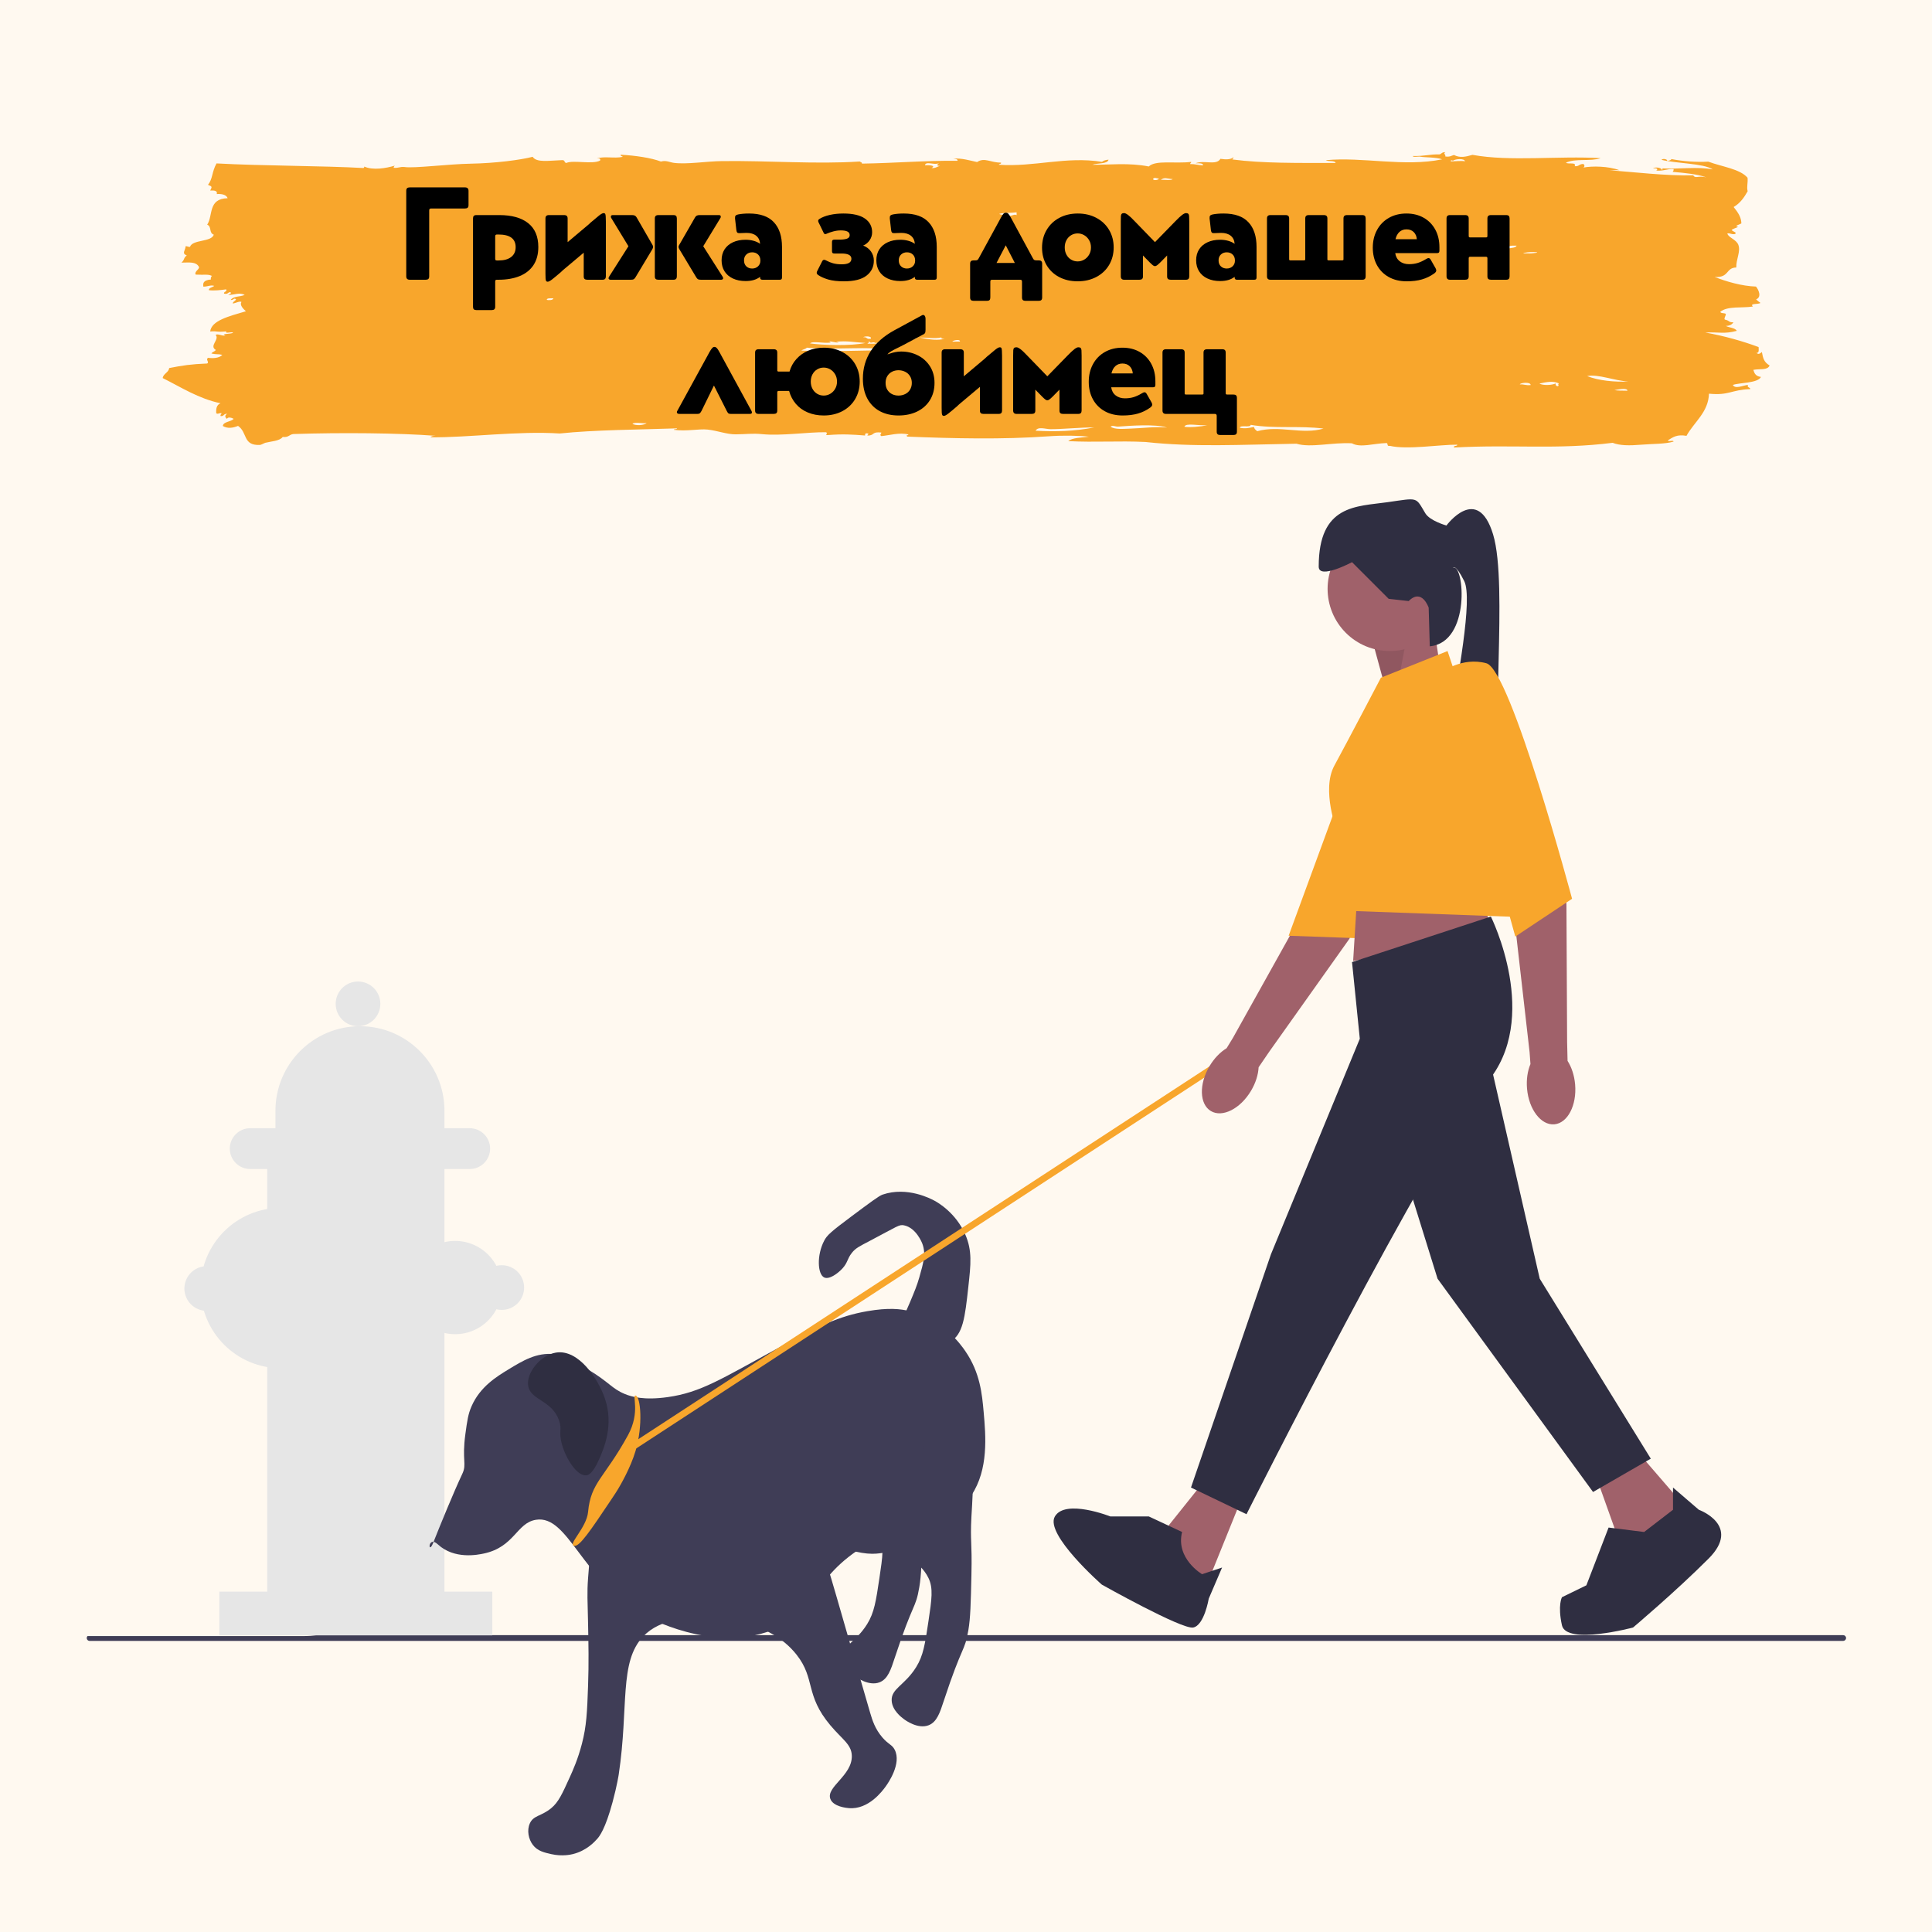 <svg xmlns="http://www.w3.org/2000/svg" xmlns:xlink="http://www.w3.org/1999/xlink" width="1080" zoomAndPan="magnify" viewBox="0 0 810 810" height="1080" preserveAspectRatio="xMidYMid meet" version="1.0"><defs><g/><clipPath id="23a911ddd2"><path d="M 36.164 685 L 774 685 L 774 688 L 36.164 688 Z M 36.164 685 " clip-rule="nonzero"/></clipPath><clipPath id="adec8863ab"><path d="M 221 629 L 376 629 L 376 777.855 L 221 777.855 Z M 221 629 " clip-rule="nonzero"/></clipPath><clipPath id="d719a20576"><path d="M 552 209.355 L 632 209.355 L 632 323 L 552 323 Z M 552 209.355 " clip-rule="nonzero"/></clipPath><clipPath id="64ecbf5681"><path d="M 68.219 63.082 L 741.719 63.082 L 741.719 188 L 68.219 188 Z M 68.219 63.082 " clip-rule="nonzero"/></clipPath></defs><rect x="-81" width="972" fill="#ffffff" y="-81" height="972" fill-opacity="1"/><rect x="-81" width="972" fill="#fff9f0" y="-81" height="972" fill-opacity="1"/><g clip-path="url(#23a911ddd2)"><path fill="#3f3d56" d="M 773.969 686.746 C 773.969 687.414 773.434 687.949 772.77 687.949 L 37.559 687.949 C 36.891 687.949 36.355 687.414 36.355 686.746 C 36.355 686.422 36.477 686.141 36.68 685.93 L 127.254 685.93 C 129.18 685.93 131.07 685.797 132.926 685.543 L 772.77 685.543 C 773.434 685.543 773.969 686.078 773.969 686.746 Z M 773.969 686.746 " fill-opacity="1" fill-rule="nonzero"/></g><path fill="#e6e6e6" d="M 112.02 487.062 L 186.344 487.062 L 186.344 670.363 L 112.02 670.363 Z M 112.02 487.062 " fill-opacity="1" fill-rule="nonzero"/><path fill="#e6e6e6" d="M 151.32 540.016 C 151.32 558.574 136.277 573.621 117.723 573.621 C 99.168 573.621 84.125 558.574 84.125 540.016 C 84.125 521.457 99.168 506.41 117.723 506.41 C 136.277 506.41 151.32 521.457 151.32 540.016 Z M 151.32 540.016 " fill-opacity="1" fill-rule="nonzero"/><path fill="#e6e6e6" d="M 96.039 540.219 C 96.039 540.836 95.98 541.445 95.859 542.047 C 95.738 542.652 95.562 543.238 95.324 543.805 C 95.09 544.375 94.801 544.914 94.461 545.426 C 94.117 545.938 93.73 546.41 93.297 546.844 C 92.859 547.281 92.387 547.668 91.875 548.012 C 91.363 548.352 90.824 548.641 90.258 548.875 C 89.688 549.113 89.102 549.289 88.5 549.41 C 87.895 549.527 87.285 549.59 86.672 549.59 C 86.055 549.59 85.449 549.527 84.844 549.41 C 84.242 549.289 83.656 549.113 83.086 548.875 C 82.52 548.641 81.98 548.352 81.469 548.012 C 80.957 547.668 80.484 547.281 80.047 546.844 C 79.613 546.41 79.227 545.938 78.883 545.426 C 78.543 544.914 78.254 544.375 78.016 543.805 C 77.781 543.238 77.605 542.652 77.484 542.047 C 77.363 541.445 77.305 540.836 77.305 540.219 C 77.305 539.605 77.363 538.996 77.484 538.391 C 77.605 537.789 77.781 537.203 78.016 536.633 C 78.254 536.066 78.543 535.527 78.883 535.016 C 79.227 534.504 79.613 534.031 80.047 533.594 C 80.484 533.16 80.957 532.773 81.469 532.43 C 81.98 532.09 82.52 531.801 83.086 531.562 C 83.656 531.328 84.242 531.152 84.844 531.031 C 85.449 530.91 86.055 530.852 86.672 530.852 C 87.285 530.852 87.895 530.91 88.5 531.031 C 89.102 531.152 89.688 531.328 90.258 531.562 C 90.824 531.801 91.363 532.09 91.875 532.43 C 92.387 532.773 92.859 533.16 93.297 533.594 C 93.73 534.031 94.117 534.504 94.461 535.016 C 94.801 535.527 95.09 536.066 95.324 536.633 C 95.562 537.203 95.738 537.789 95.859 538.391 C 95.98 538.996 96.039 539.605 96.039 540.219 Z M 96.039 540.219 " fill-opacity="1" fill-rule="nonzero"/><path fill="#e6e6e6" d="M 210.371 539.812 C 210.371 550.609 201.621 559.363 190.824 559.363 C 180.027 559.363 171.277 550.609 171.277 539.812 C 171.277 529.016 180.027 520.262 190.824 520.262 C 201.621 520.262 210.371 529.016 210.371 539.812 Z M 210.371 539.812 " fill-opacity="1" fill-rule="nonzero"/><path fill="#e6e6e6" d="M 219.738 539.812 C 219.738 540.43 219.68 541.039 219.559 541.641 C 219.441 542.246 219.262 542.832 219.027 543.398 C 218.793 543.969 218.504 544.508 218.16 545.02 C 217.82 545.531 217.43 546.004 216.996 546.438 C 216.562 546.871 216.09 547.262 215.578 547.602 C 215.066 547.945 214.527 548.234 213.957 548.469 C 213.391 548.703 212.805 548.883 212.199 549.004 C 211.598 549.121 210.988 549.184 210.371 549.184 C 209.758 549.184 209.148 549.121 208.547 549.004 C 207.941 548.883 207.355 548.703 206.789 548.469 C 206.219 548.234 205.68 547.945 205.168 547.602 C 204.656 547.262 204.184 546.875 203.75 546.438 C 203.312 546.004 202.926 545.531 202.586 545.02 C 202.242 544.508 201.953 543.969 201.719 543.398 C 201.484 542.832 201.305 542.246 201.188 541.641 C 201.066 541.039 201.004 540.43 201.004 539.812 C 201.004 539.199 201.066 538.59 201.188 537.984 C 201.305 537.383 201.484 536.797 201.719 536.227 C 201.953 535.66 202.242 535.121 202.586 534.609 C 202.926 534.098 203.312 533.625 203.75 533.188 C 204.184 532.754 204.656 532.363 205.168 532.023 C 205.68 531.68 206.219 531.395 206.789 531.156 C 207.355 530.922 207.941 530.746 208.547 530.625 C 209.148 530.504 209.758 530.445 210.371 530.445 C 210.988 530.445 211.598 530.504 212.199 530.625 C 212.805 530.746 213.391 530.922 213.957 531.156 C 214.527 531.395 215.066 531.68 215.578 532.023 C 216.09 532.363 216.562 532.754 216.996 533.188 C 217.43 533.625 217.82 534.098 218.16 534.609 C 218.504 535.121 218.793 535.66 219.027 536.227 C 219.262 536.797 219.441 537.383 219.559 537.984 C 219.68 538.59 219.738 539.199 219.738 539.812 Z M 219.738 539.812 " fill-opacity="1" fill-rule="nonzero"/><path fill="#e6e6e6" d="M 159.465 420.871 C 159.465 421.488 159.406 422.098 159.285 422.699 C 159.168 423.305 158.988 423.891 158.754 424.457 C 158.52 425.027 158.23 425.566 157.887 426.078 C 157.547 426.59 157.156 427.062 156.723 427.496 C 156.289 427.934 155.816 428.32 155.305 428.664 C 154.793 429.004 154.254 429.293 153.684 429.527 C 153.117 429.766 152.531 429.941 151.926 430.062 C 151.324 430.184 150.715 430.242 150.098 430.242 C 149.484 430.242 148.875 430.184 148.273 430.062 C 147.668 429.941 147.082 429.766 146.516 429.527 C 145.945 429.293 145.406 429.004 144.895 428.664 C 144.383 428.32 143.91 427.934 143.477 427.496 C 143.039 427.062 142.652 426.59 142.312 426.078 C 141.969 425.566 141.68 425.027 141.445 424.457 C 141.211 423.891 141.031 423.305 140.914 422.699 C 140.793 422.098 140.73 421.488 140.73 420.871 C 140.73 420.258 140.793 419.648 140.914 419.047 C 141.031 418.441 141.211 417.855 141.445 417.289 C 141.68 416.719 141.969 416.18 142.312 415.668 C 142.652 415.156 143.039 414.684 143.477 414.246 C 143.91 413.812 144.383 413.426 144.895 413.082 C 145.406 412.742 145.945 412.453 146.516 412.219 C 147.082 411.98 147.668 411.805 148.273 411.684 C 148.875 411.562 149.484 411.504 150.098 411.504 C 150.715 411.504 151.324 411.562 151.926 411.684 C 152.531 411.805 153.117 411.98 153.684 412.219 C 154.254 412.453 154.793 412.742 155.305 413.082 C 155.816 413.426 156.289 413.812 156.723 414.246 C 157.156 414.684 157.547 415.156 157.887 415.668 C 158.23 416.18 158.52 416.719 158.754 417.289 C 158.988 417.855 159.168 418.441 159.285 419.047 C 159.406 419.648 159.465 420.258 159.465 420.871 Z M 159.465 420.871 " fill-opacity="1" fill-rule="nonzero"/><path fill="#e6e6e6" d="M 104.895 473.012 L 196.934 473.012 C 201.656 473.012 205.484 476.84 205.484 481.566 C 205.484 486.289 201.656 490.117 196.934 490.117 L 104.895 490.117 C 100.172 490.117 96.344 486.289 96.344 481.566 C 96.344 476.84 100.172 473.012 104.895 473.012 Z M 104.895 473.012 " fill-opacity="1" fill-rule="nonzero"/><path fill="#e6e6e6" d="M 150.914 430.242 C 170.469 430.242 186.344 446.121 186.344 465.68 L 186.344 478.305 L 115.484 478.305 L 115.484 465.68 C 115.484 446.121 131.359 430.242 150.914 430.242 Z M 150.914 430.242 " fill-opacity="1" fill-rule="nonzero"/><path fill="#e6e6e6" d="M 91.965 667.309 L 206.402 667.309 L 206.402 685.637 L 91.965 685.637 Z M 91.965 667.309 " fill-opacity="1" fill-rule="nonzero"/><path fill="#3f3d56" d="M 246.555 574.164 C 255.605 579.621 256.5 582.199 261.98 584.449 C 264.758 585.59 269.953 587.156 279.984 585.738 C 293.801 583.777 302.32 578.195 326.27 565.16 C 343.352 555.863 351.703 551.797 363.559 549.727 C 372.438 548.18 377.602 548.742 381.559 549.727 C 395.363 553.164 402.898 563.812 404.703 566.445 C 410.938 575.543 411.73 584.43 412.418 592.168 C 413.281 601.914 414.531 615.996 407.273 626.891 C 398.176 640.539 385.504 634.488 363.559 647.465 C 339.301 661.805 343.355 675.949 323.699 683.473 C 298.547 693.102 271.16 677.883 269.695 677.043 C 243.656 662.105 238.324 634.996 224.695 637.176 C 216.551 638.48 215.738 648.59 202.836 651.324 C 200.422 651.836 190.488 653.938 183.551 647.465 C 179.289 643.488 179.422 652.391 181.621 646.82 C 184.449 639.672 190.148 625.715 193.836 617.887 C 195.809 613.703 193.586 612.414 195.121 601.168 C 195.875 595.676 196.25 592.902 197.695 589.594 C 201.27 581.395 208.207 577.164 213.125 574.164 C 219.105 570.512 224.984 566.926 232.41 567.734 C 236.66 568.195 239.957 570.184 246.555 574.164 Z M 246.555 574.164 " fill-opacity="1" fill-rule="nonzero"/><path fill="#3f3d56" d="M 403.414 605.027 C 405.695 606.895 406.238 610.684 407.273 617.887 C 408.23 624.551 407.648 628.637 407.273 635.891 C 406.711 646.777 407.598 645.766 407.273 660.324 C 407.008 672.305 406.871 678.297 405.988 683.473 C 404.395 692.781 403.547 689.203 395.703 713.051 C 394.109 717.891 392.844 721.996 389.273 723.34 C 384.801 725.023 379.648 721.262 378.984 720.766 C 377.902 719.957 374.082 717.094 373.844 713.051 C 373.539 707.922 379.344 706.625 384.129 698.906 C 387.117 694.086 387.836 689.262 389.273 679.617 C 390.641 670.441 391.32 665.852 389.273 661.609 C 385.531 653.871 376.977 651.473 376.414 651.324 C 371.297 649.969 369.641 651.887 363.559 651.324 C 357.867 650.797 348.492 648.117 346.844 643.605 C 342.316 631.242 392.52 596.098 403.414 605.027 Z M 403.414 605.027 " fill-opacity="1" fill-rule="nonzero"/><path fill="#3f3d56" d="M 382.844 587.023 C 385.125 588.891 385.668 592.68 386.699 599.883 C 387.656 606.547 387.074 610.633 386.699 617.887 C 386.141 628.773 387.023 627.758 386.699 642.32 C 386.434 654.301 386.301 660.293 385.414 665.469 C 383.824 674.777 382.973 671.199 375.129 695.047 C 373.539 699.887 372.27 703.992 368.699 705.336 C 364.227 707.02 359.074 703.258 358.414 702.762 C 357.332 701.949 353.512 699.086 353.27 695.047 C 352.969 689.918 358.773 688.617 363.559 680.902 C 366.547 676.082 367.262 671.258 368.699 661.609 C 370.066 652.438 370.75 647.848 368.699 643.605 C 364.961 635.867 356.406 633.469 355.844 633.32 C 350.723 631.965 349.07 633.883 342.984 633.32 C 337.293 632.793 327.922 630.113 326.27 625.602 C 321.746 613.238 371.949 578.094 382.844 587.023 Z M 382.844 587.023 " fill-opacity="1" fill-rule="nonzero"/><g clip-path="url(#adec8863ab)"><path fill="#3f3d56" d="M 344.27 650.035 C 345.719 652.246 347.379 657.938 350.699 669.328 C 352.18 674.406 361.77 707.82 364.844 718.195 C 365.727 721.18 366.871 724.902 369.984 728.484 C 372.609 731.5 374.008 731.402 375.129 733.629 C 378.047 739.414 372.355 747.578 371.273 749.059 C 370.012 750.785 364.164 758.801 355.844 758.062 C 354.973 757.984 349.352 757.484 348.129 754.203 C 346.254 749.176 357.27 744.457 357.129 736.199 C 357.043 731.324 353.137 729.305 348.129 723.34 C 337.379 710.543 341.965 703.898 333.984 693.762 C 322.051 678.602 299.867 678.324 296.699 678.328 C 288.484 678.34 277.055 678.359 269.695 686.047 C 259.438 696.762 263.68 715.512 259.41 743.914 C 259.41 743.914 258.719 748.52 256.84 755.488 C 253.738 766.988 251.262 769.961 250.41 770.922 C 249.254 772.23 245.863 775.949 240.125 777.352 C 239.332 777.547 235.676 778.383 231.125 777.352 C 228.102 776.668 225.348 776.043 223.41 773.492 C 221.551 771.047 220.844 767.359 222.125 764.492 C 223.672 761.02 226.859 761.582 231.125 758.062 C 234.133 755.578 235.703 752.117 238.84 745.203 C 240.227 742.141 242.309 737.496 243.98 731.055 C 245.918 723.602 246.156 717.84 246.555 706.621 C 246.887 697.172 246.727 689.316 246.555 680.902 C 246.352 671.105 246.078 667.906 246.555 661.609 C 247.051 655.008 247.539 648.578 249.125 644.895 C 257.664 625.074 325.422 621.285 344.27 650.035 Z M 344.27 650.035 " fill-opacity="1" fill-rule="nonzero"/></g><path fill="#3f3d56" d="M 398.273 562.59 C 403.77 559.547 404.555 552.434 405.988 539.441 C 407.031 529.973 407.652 524.336 404.703 517.578 C 400.715 508.453 393.238 504.195 391.844 503.434 C 390.324 502.598 380.336 497.297 369.984 500.859 C 368.543 501.355 364.719 504.199 357.129 509.863 C 348.07 516.621 346.742 517.91 345.555 520.148 C 342.383 526.145 342.719 534.25 345.555 535.582 C 347.711 536.594 351.438 533.758 353.27 531.723 C 355.465 529.297 355.137 527.824 357.129 525.293 C 358.707 523.289 360.195 522.59 364.844 520.148 C 376.355 514.109 376.938 513.305 378.984 513.719 C 384.086 514.75 386.52 520.953 386.699 521.438 C 388.258 525.57 387.191 529.332 385.414 535.582 C 384.477 538.891 383.41 541.441 381.559 545.871 C 378.207 553.887 377.324 554.488 377.699 556.16 C 378.938 561.633 391.016 566.605 398.273 562.59 Z M 398.273 562.59 " fill-opacity="1" fill-rule="nonzero"/><path fill="#f8a62c" d="M 266.48 585.094 C 268.609 585.445 269.641 597.602 266.48 608.242 C 264.324 615.52 259.969 622.883 259.191 624.184 C 258.578 625.207 257.988 626.141 256.195 628.816 C 247.426 641.914 242.996 648.457 240.766 648.109 C 237.797 647.645 245.93 640.613 246.555 633.891 C 247.715 621.398 253.324 619.852 263.27 601.742 C 268.648 591.941 264.824 584.82 266.48 585.094 Z M 266.48 585.094 " fill-opacity="1" fill-rule="nonzero"/><path fill="#2f2e41" d="M 221.48 581.234 C 220.406 575.762 226.516 568.164 233.051 567.09 C 242.582 565.523 250.855 578.184 253.625 586.379 C 257.434 597.652 253.156 607.34 251.055 612.102 C 248.414 618.07 246.445 618.465 245.91 618.531 C 242.02 619.016 237.41 611.891 235.625 605.668 C 234.055 600.195 235.824 599.449 234.34 595.383 C 231.277 587.012 222.629 587.074 221.48 581.234 Z M 221.48 581.234 " fill-opacity="1" fill-rule="nonzero"/><path fill="#f8a62c" d="M 264.59 608.668 L 519.723 442.129 L 515.961 441.277 L 260.828 607.816 Z M 264.59 608.668 " fill-opacity="1" fill-rule="nonzero"/><path fill="#a0616a" d="M 581.281 290.188 L 575.691 269.695 L 600.836 260.379 L 603.633 279.008 Z M 581.281 290.188 " fill-opacity="1" fill-rule="nonzero"/><path fill="#000000" d="M 581.281 290.188 L 575.691 269.695 L 590.5 263.445 L 585.898 287.605 Z M 581.281 290.188 " fill-opacity="0.1" fill-rule="nonzero"/><path fill="#a0616a" d="M 507.672 465.816 C 502.867 462.961 502.613 454.523 507.105 446.973 C 509.07 443.668 511.617 441.082 514.266 439.461 L 516.902 435.148 L 550.262 375.336 C 550.262 375.336 564.867 318.922 570.812 312.102 C 576.758 305.277 585.352 306.887 585.352 306.887 L 592.977 313.66 L 565.766 393.562 L 532.184 440.859 L 527.684 447.445 C 527.52 450.547 526.465 454.02 524.496 457.324 C 520.008 464.875 512.473 468.676 507.672 465.816 Z M 507.672 465.816 " fill-opacity="1" fill-rule="nonzero"/><path fill="#f8a62c" d="M 579.906 284.332 C 579.906 284.332 590.516 283.922 597.211 292.168 C 603.906 300.41 568.832 393.328 568.832 393.328 L 540.266 392.316 Z M 579.906 284.332 " fill-opacity="1" fill-rule="nonzero"/><path fill="#a0616a" d="M 608.754 246.871 C 608.754 247.727 608.711 248.578 608.629 249.43 C 608.543 250.277 608.418 251.121 608.254 251.961 C 608.086 252.797 607.879 253.625 607.629 254.441 C 607.383 255.262 607.094 256.062 606.77 256.852 C 606.441 257.641 606.078 258.414 605.676 259.168 C 605.27 259.918 604.832 260.652 604.359 261.363 C 603.883 262.07 603.375 262.758 602.836 263.418 C 602.293 264.078 601.719 264.711 601.117 265.312 C 600.512 265.918 599.879 266.492 599.219 267.031 C 598.559 267.574 597.875 268.082 597.164 268.559 C 596.453 269.031 595.723 269.473 594.969 269.875 C 594.215 270.277 593.445 270.641 592.656 270.969 C 591.867 271.293 591.062 271.582 590.246 271.832 C 589.43 272.078 588.602 272.285 587.766 272.453 C 586.926 272.617 586.082 272.742 585.234 272.828 C 584.383 272.91 583.531 272.953 582.676 272.953 C 581.824 272.953 580.973 272.91 580.121 272.828 C 579.27 272.742 578.426 272.617 577.59 272.453 C 576.75 272.285 575.926 272.078 575.105 271.832 C 574.289 271.582 573.488 271.293 572.699 270.969 C 571.91 270.641 571.137 270.277 570.383 269.875 C 569.633 269.473 568.898 269.031 568.188 268.559 C 567.48 268.082 566.793 267.574 566.133 267.031 C 565.473 266.492 564.84 265.918 564.238 265.312 C 563.633 264.711 563.062 264.078 562.52 263.418 C 561.977 262.758 561.469 262.07 560.996 261.363 C 560.52 260.652 560.082 259.918 559.68 259.168 C 559.277 258.414 558.91 257.641 558.586 256.852 C 558.258 256.062 557.973 255.262 557.723 254.441 C 557.477 253.625 557.27 252.797 557.102 251.961 C 556.934 251.121 556.809 250.277 556.727 249.43 C 556.641 248.578 556.602 247.727 556.602 246.871 C 556.602 246.016 556.641 245.164 556.727 244.316 C 556.809 243.465 556.934 242.621 557.102 241.785 C 557.27 240.945 557.477 240.117 557.723 239.301 C 557.973 238.484 558.258 237.68 558.586 236.891 C 558.91 236.102 559.277 235.332 559.68 234.578 C 560.082 233.824 560.52 233.094 560.996 232.383 C 561.469 231.672 561.977 230.984 562.52 230.324 C 563.062 229.664 563.633 229.035 564.238 228.43 C 564.84 227.824 565.473 227.254 566.133 226.711 C 566.793 226.168 567.48 225.66 568.188 225.188 C 568.898 224.711 569.633 224.273 570.383 223.871 C 571.137 223.469 571.91 223.102 572.699 222.777 C 573.488 222.449 574.289 222.16 575.105 221.914 C 575.926 221.664 576.75 221.457 577.59 221.293 C 578.426 221.125 579.27 221 580.121 220.914 C 580.973 220.832 581.824 220.789 582.676 220.789 C 583.531 220.789 584.383 220.832 585.234 220.914 C 586.082 221 586.926 221.125 587.766 221.293 C 588.602 221.457 589.43 221.664 590.246 221.914 C 591.062 222.16 591.867 222.449 592.656 222.777 C 593.445 223.102 594.215 223.469 594.969 223.871 C 595.723 224.273 596.453 224.711 597.164 225.188 C 597.875 225.66 598.559 226.168 599.219 226.711 C 599.879 227.254 600.512 227.824 601.117 228.43 C 601.719 229.035 602.293 229.664 602.836 230.324 C 603.375 230.984 603.883 231.672 604.359 232.383 C 604.832 233.094 605.27 233.824 605.676 234.578 C 606.078 235.332 606.441 236.102 606.77 236.891 C 607.094 237.68 607.383 238.484 607.629 239.301 C 607.879 240.117 608.086 240.945 608.254 241.785 C 608.418 242.621 608.543 243.465 608.629 244.316 C 608.711 245.164 608.754 246.016 608.754 246.871 Z M 608.754 246.871 " fill-opacity="1" fill-rule="nonzero"/><path fill="#a0616a" d="M 521.676 625.523 L 503.98 669.305 L 493.738 659.059 L 490.012 639.496 L 504.914 620.867 Z M 521.676 625.523 " fill-opacity="1" fill-rule="nonzero"/><path fill="#a0616a" d="M 687.449 609.688 L 705.145 630.184 L 696.762 646.949 L 678.137 644.156 L 668.824 618.074 Z M 687.449 609.688 " fill-opacity="1" fill-rule="nonzero"/><path fill="#a0616a" d="M 569.641 365.172 L 567.309 402.898 L 625.051 392.652 L 621.328 369.363 Z M 569.641 365.172 " fill-opacity="1" fill-rule="nonzero"/><path fill="#2f2e41" d="M 566.844 403.363 L 625.051 384.27 C 625.051 384.27 646.473 427.117 623.188 454.129 C 599.906 481.145 522.605 634.84 522.605 634.84 L 499.324 623.66 L 532.852 525.855 L 570.105 435.5 Z M 566.844 403.363 " fill-opacity="1" fill-rule="nonzero"/><path fill="#2f2e41" d="M 623.188 438.293 L 645.539 536.102 L 692.105 611.551 L 667.891 625.523 L 602.699 536.102 L 581.281 467.172 Z M 623.188 438.293 " fill-opacity="1" fill-rule="nonzero"/><path fill="#2f2e41" d="M 481.629 635.77 L 465.5 635.77 C 465.5 635.77 446.68 628.32 442.27 635.77 C 437.859 643.223 461.949 664.359 461.949 664.359 C 461.949 664.359 495.598 683.277 500.258 682.348 C 504.914 681.414 506.773 670.238 506.773 670.238 L 512.363 657.195 L 503.98 659.988 C 503.98 659.988 492.805 653.469 495.598 642.293 Z M 481.629 635.77 " fill-opacity="1" fill-rule="nonzero"/><path fill="#2f2e41" d="M 701.418 632.977 L 701.418 623.66 L 712.246 632.977 C 712.246 632.977 730.289 639.496 716.32 653.469 C 702.352 667.441 684.656 682.348 684.656 682.348 C 684.656 682.348 656.715 689.797 654.855 681.414 C 652.992 673.031 654.855 669.641 654.855 669.641 L 665.098 664.648 L 674.41 640.43 L 689.312 642.293 Z M 701.418 632.977 " fill-opacity="1" fill-rule="nonzero"/><g clip-path="url(#d719a20576)"><path fill="#2f2e41" d="M 590.594 251.996 L 582.211 251.062 L 566.844 235.695 C 566.844 235.695 552.875 243.145 552.875 237.559 C 552.875 211.477 568.707 212.406 581.746 210.543 C 594.785 208.68 593.387 208.215 597.578 215.203 C 599.496 218.395 606.426 220.324 606.426 220.324 C 606.426 220.324 619.465 202.625 625.984 224.051 C 632.504 245.477 624.121 311.609 630.641 317.199 C 637.16 322.789 603.871 328.371 607.477 306.484 C 611.082 284.598 617.602 251.062 613.875 243.613 C 610.152 236.16 609.219 238.023 609.219 238.023 C 613.836 236.137 616.852 269.344 599.445 270.973 L 598.977 254.789 C 598.977 254.789 596.18 246.406 590.594 251.996 Z M 590.594 251.996 " fill-opacity="1" fill-rule="nonzero"/></g><path fill="#f8a62c" d="M 578.953 284.133 L 606.891 272.953 L 644.145 384.734 L 567.496 381.941 L 560.594 348.578 C 560.594 348.578 553.855 331.215 559.445 320.969 C 565.031 310.723 578.953 284.133 578.953 284.133 Z M 578.953 284.133 " fill-opacity="1" fill-rule="nonzero"/><path fill="#a0616a" d="M 651.656 471.375 C 646.086 471.855 640.965 465.148 640.211 456.398 C 639.883 452.566 640.445 448.977 641.652 446.113 L 641.281 441.074 L 633.52 373.023 C 633.52 373.023 619.074 317.359 619.93 308.352 C 620.785 299.344 622.133 296.949 622.133 296.949 L 632.277 298.008 L 656.738 378.793 L 657.023 436.805 L 657.207 444.777 C 658.879 447.395 660.047 450.832 660.375 454.664 C 661.129 463.414 657.223 470.898 651.656 471.375 Z M 651.656 471.375 " fill-opacity="1" fill-rule="nonzero"/><path fill="#f8a62c" d="M 604.562 281.805 C 604.562 281.805 612.945 275.281 623.188 278.078 C 633.434 280.871 659.098 376.816 659.098 376.816 L 635.297 392.652 Z M 604.562 281.805 " fill-opacity="1" fill-rule="nonzero"/><g clip-path="url(#64ecbf5681)"><path fill="#f8a62c" d="M 715.363 74.34 C 711.527 72.996 706.418 72.492 701.223 72.055 C 701.574 71.785 701.707 71.375 701.668 70.859 C 698.758 70.762 697.535 71.758 694.387 71.512 C 695.363 70.887 694.574 70.379 693.012 70.625 C 693.914 69.855 696.738 70.324 696.66 71.191 C 697.238 71.109 697.121 70.598 696.656 70.598 C 704.074 70.996 711.719 69.766 718.074 71.031 C 714.344 68.457 702.234 68.512 696.633 67.016 C 696.984 66.324 699.449 66.707 698.914 67.598 C 699.516 67.293 700.609 67.297 700.73 66.688 C 705.672 67.664 711.289 68.031 716.223 67.77 C 721.855 69.914 729.449 70.762 732.672 74.516 C 732.875 76.941 732.227 78.23 732.715 80.188 C 731.262 82.711 729.66 85.148 726.84 86.793 C 728.824 89.246 729.984 91.094 730.082 93.633 C 729.488 94.121 726.73 94.73 728.727 95.137 C 727.785 95.516 726.812 95.879 726.004 96.352 C 726.234 97.133 728.523 97.34 727.383 98.129 C 725.805 98.379 725.633 97.699 724.195 97.852 C 724.543 99.605 727.887 100.336 728.785 102.594 C 729.895 105.379 727.824 108.711 727.945 112.152 C 723.488 112.18 725.07 116.57 718.863 116.094 C 723.551 118.008 730.391 119.973 736.203 120.145 C 737.25 121.355 738.75 124.559 736.242 125.516 C 736.773 126.059 737.438 126.52 738.078 126.996 C 737.121 127.738 733.426 127.035 734.898 128.512 C 730.348 129.254 724.465 128.184 721.25 130.699 C 721.305 131.465 722.953 131.168 723.535 131.578 C 723.68 132.34 722.695 133.328 723.102 133.969 C 725.656 134.59 724.387 135.098 726.754 135.137 C 726.191 135.965 725.324 136.594 723.574 136.652 C 724.969 137.418 727.523 137.414 728.141 138.707 C 722.949 140.129 720.688 139.156 714.938 139.402 C 723.176 140.914 730.547 143.004 737.301 145.504 C 737.391 146.809 737.477 148.113 736.406 147.902 C 737.27 148.836 737.945 148.145 738.68 147.586 C 739.18 150.156 739.438 151.727 741.914 153.234 C 741.012 155.355 737.84 154.52 735.094 155.07 C 735.504 156.504 736.121 157.793 738.305 158.031 C 736.875 160.754 729.129 160.375 726.488 161.402 C 727.531 163.18 730.383 161.707 732.863 161.352 C 732.242 162.566 733.863 162.285 733.789 163.137 C 725.684 163.438 724.957 165.883 716.492 165.055 C 716.27 172.824 710.293 176.895 707.059 182.73 C 703.102 182.004 701.359 183.32 699.328 184.578 C 699.125 185.41 701.805 184.32 701.605 185.156 C 698.051 186.199 693.047 186.035 687.949 186.453 C 683.195 186.844 679.18 186.852 676.105 185.648 C 652.656 188.609 634.281 186.273 609.609 187.629 C 609.203 186.676 611.109 187.211 610.965 186.426 C 603.383 186.395 590.098 188.629 582.727 186.93 C 581.262 187.211 582.082 185.961 581.352 185.746 C 575.594 185.926 570.414 187.844 566.777 185.852 C 558.586 185.395 549.504 187.844 543.543 186.027 C 519.605 186.438 500.316 187.516 480.219 185.301 C 468.77 184.746 459.426 185.543 447.871 184.941 C 449.492 183.516 453.305 183.496 456.512 183.09 C 452.301 182.594 445.441 182.496 439.66 182.914 C 420.324 184.309 400.176 183.852 380.441 183.055 C 379.531 182.367 380.555 182.719 380.891 182.156 C 377.012 181.195 372.941 182.531 369.508 182.836 C 368.648 182.277 369.449 182.086 369.496 181.34 C 365.602 180.961 366.746 182.242 364.492 182.57 C 362.375 182.852 365.117 181.797 363.578 181.68 C 362.605 181.551 362.711 182.117 362.672 182.586 C 357.453 182.172 353.277 181.906 347.184 182.402 C 345.309 182.555 347.531 181.652 346.266 181.215 C 338.605 181.109 327.738 182.848 319.395 182.008 C 315.438 181.617 312.93 182.059 308.461 182.098 C 304.637 182.125 300.898 180.559 296.605 180.094 C 293.078 179.715 287.824 180.941 282.484 180.195 C 282.582 179.766 283.84 180.082 283.84 179.59 C 268.348 180.129 249.328 180.199 234.66 181.742 C 216.957 180.602 196.48 183.496 180.465 183.336 C 180.852 182.887 181.605 182.684 182.738 182.719 C 167.074 181.523 143.023 181.316 123.062 181.969 C 121.172 182.141 121.121 183.488 118.52 183.195 C 117.309 184.906 113.645 185.027 111.246 185.637 C 110.824 185.746 109.465 186.535 108.973 186.547 C 101.699 186.859 103.867 181.34 99.801 178.559 C 97.652 179.434 95.426 179.777 93.426 178.609 C 93.574 176.719 96.902 176.895 97.957 175.594 C 97.371 175.172 95.398 174.637 95.23 175.613 C 94.195 175.012 94.215 174.059 95.215 173.523 C 93.598 173.371 94.105 174.586 92.492 174.438 C 92.293 173.812 92.797 173.645 92.941 173.238 C 91.484 173.07 91.531 173.809 90.656 173.258 C 90.535 171.395 90.77 169.762 92.453 169.066 C 83.293 167.164 75.871 162.32 68.219 158.508 C 68.422 156.66 70.734 156.172 70.926 154.312 C 76.504 153.215 80.094 152.668 86.848 152.402 C 87.934 151.809 86.008 150.734 87.289 150.012 C 89.207 150.293 91.883 150.203 93.207 148.773 C 91.531 148.348 90.711 148.684 88.648 148.211 C 88.949 147.512 90.16 147.398 90.457 146.699 C 87.566 144.992 92.172 142.332 90.41 140.434 C 91.184 139.742 92.98 140.902 94.512 140.707 C 92.117 139.785 96.957 140.172 97.691 139.484 C 97.5 138.867 93.891 140.16 94.957 138.91 C 90.402 139.379 91.742 138.715 88.125 138.965 C 88.68 134.426 95.684 132.668 103.098 130.496 C 102.059 129.59 100.336 127.863 101.246 126.629 C 100.625 126.059 98.695 127.141 97.605 127.25 C 97.605 126.359 98.781 126.227 98.957 125.453 C 97.875 124.734 98.109 125.902 96.68 125.762 C 98.023 124.008 100.492 124.574 102.59 123.633 C 100.52 122.5 98.355 123.586 95.758 123.688 C 95.949 123.215 97.184 123.418 96.66 122.488 C 95.363 122.445 95.777 123.504 93.934 123.102 C 93.707 122.168 95.328 122.414 94.832 121.309 C 92.484 121.656 89.621 121.941 87.547 121.656 C 87.535 120.562 89.133 120.504 89.809 119.852 C 88.301 119.367 87.242 120.16 85.262 120.18 C 85.074 118.867 85.062 117.488 88.426 117.176 C 88.277 116.484 88.492 116.027 88.871 115.676 C 86.961 114.836 86.121 115.352 82.035 115.129 C 81.309 113.793 83.922 112.789 83.375 111.836 C 82.121 109.66 79.582 110.07 76.059 110.102 C 77.52 108.895 76.836 108.121 78.312 107.102 C 76.039 106.203 77.719 105.102 77.828 103.223 C 78.648 103.18 78.793 103.582 79.652 103.508 C 80.688 100.316 88.66 101.594 89.637 98.367 C 87.531 97.77 88.832 94.906 86.871 94.203 C 89.414 90.301 87.125 83.277 95.441 83.102 C 94.957 81.816 93.473 81.211 90.875 81.344 C 91.289 79.973 89.902 79.789 88.137 79.867 C 88.863 78.348 89.137 78.242 87.207 77.492 C 89.273 74.863 88.734 72.219 90.781 68.512 C 109.605 69.551 135.715 69.496 152.297 70.441 C 152.738 70.434 152.648 70.074 152.75 69.84 C 156.359 71.492 161.938 70.527 165.5 69.449 C 165.262 69.691 165.027 69.938 165.055 70.348 C 167.043 70.543 167.613 69.828 169.602 70.02 C 173.52 70.648 188.039 68.777 197.375 68.621 C 207.625 68.449 218.293 67.055 223.32 65.742 C 224.953 68.297 230.164 67.312 235.633 67.141 C 237.016 67.02 236.41 68.227 237.461 68.32 C 240.254 66.992 248.367 69.039 251.574 67.324 C 251.848 66.547 251.387 66.25 250.207 66.434 C 253.434 65.379 257.484 66.543 261.133 65.758 C 260.832 65.457 260.082 65.457 260.219 64.867 C 266.445 65.199 273.059 66.184 277.09 67.727 C 279.305 67.113 280.676 68.035 282.562 68.285 C 287.977 68.988 296.156 67.617 302.602 67.539 C 322.465 67.293 341.977 68.926 360.457 67.707 C 360.758 68.008 361.508 68.008 361.371 68.598 C 375.797 68.367 387.289 67.293 401.445 67.406 C 401.582 66.617 400.492 66.645 399.617 66.523 C 403.242 66.203 406.652 67.316 409.648 67.941 C 412.805 65.848 415.254 68.227 419.668 68.168 C 419.93 68.824 418.809 68.598 418.766 69.07 C 433.586 70.098 446.836 65.453 462.027 67.852 C 462.613 67.34 463.523 67.035 464.758 66.941 C 464.332 68.848 460.113 68.301 457.941 69.078 C 464.922 69.125 473.348 68.148 481.629 69.797 C 484.508 67 492.762 68.699 499.379 67.875 C 499.512 68.359 498.953 68.395 498.93 68.777 C 501.078 68.746 502.391 69.281 504.402 69.332 C 504.43 68.316 502.707 68.461 501.207 68.461 C 504.844 66.98 509.941 69.527 511.668 66.59 C 514.137 66.938 515.793 66.938 517.133 65.949 C 517.262 66.434 516.707 66.469 516.684 66.855 C 529.293 68.512 543.645 68.309 559.965 68.328 C 559.754 67.172 556.824 67.824 555.859 67.164 C 571.328 65.676 588.777 70.09 604.594 66.801 C 602.332 65.875 597.219 66.051 595.473 65.68 C 594.527 65.512 592.488 66.07 592.289 65.406 C 597.484 65.52 599.277 64.637 603.676 64.723 C 604.375 64.383 604.613 63.746 605.945 63.812 C 604.957 64.441 606.176 64.664 605.957 65.602 C 607.926 65.883 608.48 65.25 609.598 64.977 C 612.098 66.289 614.406 65.766 617.344 64.922 C 633.152 67.82 653.344 65.266 671.102 66.309 C 666.816 67.785 660.441 66.301 656.539 68.211 C 657.328 68.984 661.059 67.805 660.195 69.676 C 662.145 69.848 662.043 68.691 663.836 68.758 C 664.422 69.145 664.426 69.855 663.844 70.254 C 667.547 69.527 674.406 69.664 678.883 71.336 C 677.52 71.348 676.156 71.355 674.781 71.367 C 684.25 72.082 698.871 73.809 709.875 73.496 C 710.867 75.02 711.805 73.539 715.363 74.34 Z M 387.801 69.301 C 390.055 69.141 392.441 69.492 390.539 70.469 C 392.395 70.578 392.867 69.797 394.176 69.551 C 392.25 69.547 393.09 68.879 393.711 68.359 C 391.953 69.453 388.074 67.332 387.801 69.301 Z M 609.172 67.363 C 608.602 67.301 608.238 66.906 608.262 67.664 C 610.594 67.609 612.816 67.34 614.184 67.621 C 614.043 66.352 610.234 66.57 609.172 67.363 Z M 483.5 74.855 C 483.062 75.949 486.047 75.473 485.777 74.84 C 484.645 74.816 484.363 74.293 483.5 74.855 Z M 486.691 75.43 C 488.223 75.227 490.926 75.785 491.699 75.098 C 489.27 74.953 488.254 74.129 486.691 75.43 Z M 418.926 89.66 C 420.227 90.555 422.801 89.438 423.031 90.527 C 424.387 90.535 425.34 89.633 426.223 90.207 C 426.215 89.812 426.215 89.414 426.211 89.012 C 423.953 89.336 420.848 89.113 418.926 89.66 Z M 632.223 104.203 C 633.586 103.898 635.531 103.953 635.855 102.98 C 634.07 103.016 631.855 102.777 632.223 104.203 Z M 642.258 106.215 C 648.562 105.625 639.531 105.352 638.613 106.242 C 640.129 106.176 641.316 106.301 642.258 106.215 Z M 229.234 125.68 C 229.594 125.922 232.023 125.977 231.961 125.066 C 230.754 125.082 229.277 124.922 229.234 125.68 Z M 365.102 141.988 C 365.684 140.879 362.395 140.82 361.91 141.418 C 363.695 141.121 363.07 142.441 365.102 141.988 Z M 372.391 141.93 C 376.441 142.449 379.816 141.922 384.691 142.137 C 382.199 141.715 374.91 140.789 372.391 141.93 Z M 396.082 142.059 C 395.363 142.035 394.504 142.113 394.711 141.469 C 391.953 142.105 387.762 141.426 385.602 141.539 C 390.609 142.523 392.988 142.742 396.082 142.059 Z M 348.258 143.605 C 345.164 144.086 340.793 142.836 339.609 143.965 C 344.949 144.766 356.758 145.086 362.84 143.793 C 358.023 143.488 355.078 142.781 350.539 143.289 C 354.074 144.375 347.375 142.91 347.348 143.012 C 347.859 143.078 348.055 143.344 348.258 143.605 Z M 399.277 143.227 C 400.344 143.223 401.398 143.211 402.465 143.203 C 402.648 142.004 399.371 142.734 399.277 143.227 Z M 364.207 143.781 C 363.926 143.801 363.672 143.836 363.754 144.082 C 365.75 144.227 371.953 143.836 366.938 143.762 C 365.988 143.113 365.465 144.039 364.656 143.484 C 364.629 143.301 364.586 143.129 364.199 143.184 C 364.203 143.387 364.203 143.586 364.207 143.781 Z M 338.258 145.766 C 337.797 146.367 336.562 146.465 335.988 146.977 C 345.902 147.441 362.824 147.035 374.25 146.691 C 364.137 145.086 350.223 146.789 338.258 145.766 Z M 665.418 157.672 C 670.098 159.562 676.891 160.258 682.738 159.934 C 676.77 159.668 670.207 156.742 665.418 157.672 Z M 645.395 160.805 C 646.859 161.699 650.727 161.512 652.227 160.758 C 652.105 161.441 652.344 161.875 653.145 161.941 C 653.93 161.328 652.801 161.363 653.59 160.742 C 651.07 159.57 648.398 160.176 645.395 160.805 Z M 637.199 161.164 C 639.023 161.051 639.727 161.676 641.754 161.43 C 641.602 159.906 637.227 160.543 637.199 161.164 Z M 676.848 163.559 C 678.332 163.812 679.684 163.758 682.312 163.816 C 682.266 162.441 678.371 163.301 676.848 163.559 Z M 271.07 177.301 C 269.945 177.812 266.648 176.766 265.148 177.645 C 266.164 178.543 270.402 178.375 271.07 177.301 Z M 469.238 178.824 C 467.57 179.059 466.703 178.109 465.594 178.855 C 467.289 180.203 471.082 179.785 474.25 179.684 C 479.367 179.523 484.195 178.766 489.281 179.273 C 484.438 177.641 473.023 178.551 469.238 178.824 Z M 496.566 178.918 C 498.57 179.281 503.273 178.945 506.133 178.25 C 502.789 178.609 497.039 177.133 496.566 178.918 Z M 524.352 178.113 C 524.254 179.441 519.902 178.016 519.809 179.344 C 522.086 179.816 523.715 179.406 525.73 179.004 C 525.953 179.789 526.094 180.008 527.109 180.781 C 536.586 178.156 545.773 182.34 554.891 179.684 C 544.848 178.387 534.367 179.832 524.352 178.113 Z M 440.543 179.93 C 438.227 179.934 435.285 178.66 434.176 180.578 C 442.375 181.055 450.516 180.828 458.762 179.203 C 452.844 179.172 446.273 179.914 440.543 179.93 Z M 440.543 179.93 " fill-opacity="1" fill-rule="evenodd"/></g><g fill="#000000" fill-opacity="1"><g transform="translate(166.182, 117.284)"><g><path d="M 4.141 -37.281 C 4.141 -37.801 4.258 -38.172 4.5 -38.391 C 4.75 -38.609 5.113 -38.719 5.594 -38.719 L 28.766 -38.719 C 29.754 -38.719 30.25 -38.238 30.25 -37.281 L 30.25 -31.312 C 30.25 -30.789 30.129 -30.422 29.891 -30.203 C 29.648 -29.984 29.273 -29.875 28.766 -29.875 L 14.609 -29.875 C 14.273 -29.875 14.051 -29.805 13.938 -29.672 C 13.82 -29.547 13.766 -29.332 13.766 -29.031 L 13.766 -1.438 C 13.766 -0.914 13.645 -0.547 13.406 -0.328 C 13.164 -0.109 12.789 0 12.281 0 L 5.594 0 C 5.113 0 4.75 -0.117 4.5 -0.359 C 4.258 -0.598 4.141 -0.957 4.141 -1.438 Z M 4.141 -37.281 "/></g></g></g><g fill="#000000" fill-opacity="1"><g transform="translate(194.723, 117.284)"><g><path d="M 3.594 -25.719 C 3.594 -26.195 3.703 -26.547 3.922 -26.766 C 4.148 -26.992 4.504 -27.109 4.984 -27.109 L 14.609 -27.109 C 19.836 -27.109 23.867 -25.984 26.703 -23.734 C 29.547 -21.484 30.969 -18.145 30.969 -13.719 C 30.969 -10.727 30.297 -8.207 28.953 -6.156 C 27.609 -4.113 25.68 -2.578 23.172 -1.547 C 20.672 -0.516 17.703 0 14.266 0 L 13.656 0 C 13.363 0 13.16 0.051 13.047 0.156 C 12.941 0.27 12.891 0.477 12.891 0.781 L 12.891 11.344 C 12.891 11.82 12.77 12.172 12.531 12.391 C 12.289 12.609 11.93 12.719 11.453 12.719 L 4.984 12.719 C 4.504 12.719 4.148 12.609 3.922 12.391 C 3.703 12.172 3.594 11.82 3.594 11.344 Z M 14.266 -8.078 C 16.555 -8.078 18.328 -8.562 19.578 -9.531 C 20.836 -10.508 21.469 -11.883 21.469 -13.656 C 21.469 -17.195 19.066 -18.969 14.266 -18.969 L 13.656 -18.969 C 13.363 -18.969 13.16 -18.898 13.047 -18.766 C 12.941 -18.641 12.891 -18.43 12.891 -18.141 L 12.891 -8.844 C 12.891 -8.551 12.941 -8.348 13.047 -8.234 C 13.16 -8.129 13.363 -8.078 13.656 -8.078 Z M 14.266 -8.078 "/></g></g></g><g fill="#000000" fill-opacity="1"><g transform="translate(225.089, 117.284)"><g><path d="M 3.594 -25.672 C 3.594 -26.18 3.711 -26.547 3.953 -26.766 C 4.191 -26.992 4.551 -27.109 5.031 -27.109 L 11.391 -27.109 C 11.91 -27.109 12.289 -26.992 12.531 -26.766 C 12.77 -26.547 12.891 -26.18 12.891 -25.672 L 12.891 -15.766 L 20.906 -22.516 C 21.426 -22.922 21.961 -23.398 22.516 -23.953 C 24.055 -25.273 25.25 -26.27 26.094 -26.938 C 26.945 -27.602 27.578 -27.938 27.984 -27.938 C 28.285 -27.938 28.5 -27.844 28.625 -27.656 C 28.75 -27.469 28.828 -27.086 28.859 -26.516 C 28.898 -25.953 28.922 -25.266 28.922 -24.453 L 28.922 -1.438 C 28.922 -0.957 28.812 -0.598 28.594 -0.359 C 28.375 -0.117 28.004 0 27.484 0 L 21.125 0 C 20.613 0 20.238 -0.109 20 -0.328 C 19.758 -0.547 19.641 -0.914 19.641 -1.438 L 19.641 -11.344 L 11.609 -4.594 C 11.098 -4.188 10.566 -3.707 10.016 -3.156 C 8.461 -1.82 7.258 -0.82 6.406 -0.156 C 5.562 0.5 4.938 0.828 4.531 0.828 C 4.238 0.828 4.023 0.734 3.891 0.547 C 3.766 0.367 3.68 -0.004 3.641 -0.578 C 3.609 -1.148 3.594 -1.844 3.594 -2.656 Z M 3.594 -25.672 "/></g></g></g><g fill="#000000" fill-opacity="1"><g transform="translate(255.068, 117.284)"><g><path d="M 1.266 -25.781 C 1.117 -25.957 1.047 -26.176 1.047 -26.438 C 1.047 -26.883 1.305 -27.109 1.828 -27.109 L 9.953 -27.109 C 10.43 -27.109 10.816 -27.031 11.109 -26.875 C 11.41 -26.727 11.672 -26.453 11.891 -26.047 L 18.422 -14.719 C 18.641 -14.383 18.75 -14.066 18.75 -13.766 C 18.75 -13.516 18.641 -13.188 18.422 -12.781 L 11.344 -1 C 11.082 -0.594 10.832 -0.32 10.594 -0.188 C 10.352 -0.062 9.957 0 9.406 0 L 0.891 0 C 0.629 0 0.426 -0.062 0.281 -0.188 C 0.133 -0.32 0.062 -0.477 0.062 -0.656 C 0.062 -0.77 0.133 -0.973 0.281 -1.266 L 8.406 -14.047 Z M 19.469 -25.672 C 19.469 -26.18 19.586 -26.547 19.828 -26.766 C 20.066 -26.992 20.445 -27.109 20.969 -27.109 L 27.266 -27.109 C 27.785 -27.109 28.156 -26.992 28.375 -26.766 C 28.594 -26.547 28.703 -26.18 28.703 -25.672 L 28.703 -1.438 C 28.703 -0.957 28.594 -0.598 28.375 -0.359 C 28.156 -0.117 27.785 0 27.266 0 L 20.969 0 C 20.445 0 20.066 -0.109 19.828 -0.328 C 19.586 -0.547 19.469 -0.914 19.469 -1.438 Z M 29.766 -12.781 C 29.535 -13.188 29.422 -13.516 29.422 -13.766 C 29.422 -14.066 29.535 -14.383 29.766 -14.719 L 36.281 -26.047 C 36.5 -26.453 36.754 -26.727 37.047 -26.875 C 37.348 -27.031 37.738 -27.109 38.219 -27.109 L 46.359 -27.109 C 46.867 -27.109 47.125 -26.883 47.125 -26.438 C 47.125 -26.176 47.051 -25.957 46.906 -25.781 L 39.766 -14.047 L 47.906 -1.266 C 48.051 -0.973 48.125 -0.77 48.125 -0.656 C 48.125 -0.477 48.047 -0.32 47.891 -0.188 C 47.742 -0.062 47.547 0 47.297 0 L 38.781 0 C 38.258 0 37.867 -0.062 37.609 -0.188 C 37.348 -0.32 37.094 -0.594 36.844 -1 Z M 29.766 -12.781 "/></g></g></g><g fill="#000000" fill-opacity="1"><g transform="translate(300.701, 117.284)"><g><path d="M 17.969 -1.219 C 16.457 -0.039 14.43 0.547 11.891 0.547 C 9.859 0.547 8.078 0.188 6.547 -0.531 C 5.023 -1.25 3.859 -2.258 3.047 -3.562 C 2.234 -4.875 1.828 -6.395 1.828 -8.125 C 1.828 -9.895 2.238 -11.426 3.062 -12.719 C 3.895 -14.008 5.066 -15.004 6.578 -15.703 C 8.086 -16.41 9.859 -16.766 11.891 -16.766 C 13.109 -16.766 14.242 -16.613 15.297 -16.312 C 16.348 -16.02 17.238 -15.598 17.969 -15.047 C 17.863 -16.516 17.32 -17.645 16.344 -18.438 C 15.363 -19.238 14.008 -19.641 12.281 -19.641 L 10.562 -19.578 C 10.227 -19.547 9.805 -19.531 9.297 -19.531 C 8.848 -19.531 8.539 -19.617 8.375 -19.797 C 8.207 -19.984 8.086 -20.336 8.016 -20.859 L 7.469 -25.672 C 7.426 -26.223 7.5 -26.617 7.688 -26.859 C 7.875 -27.098 8.223 -27.27 8.734 -27.375 C 10.023 -27.633 11.555 -27.766 13.328 -27.766 C 18.016 -27.766 21.488 -26.547 23.75 -24.109 C 26.02 -21.68 27.156 -18.234 27.156 -13.766 L 27.156 -1 C 27.156 -0.625 27.082 -0.363 26.938 -0.219 C 26.789 -0.07 26.551 0 26.219 0 L 18.969 0 C 18.633 0 18.383 -0.07 18.219 -0.219 C 18.051 -0.363 17.969 -0.625 17.969 -1 Z M 11.234 -8.125 C 11.234 -7.062 11.555 -6.223 12.203 -5.609 C 12.848 -5.004 13.664 -4.703 14.656 -4.703 C 15.613 -4.703 16.426 -5.004 17.094 -5.609 C 17.758 -6.223 18.094 -7.023 18.094 -8.016 C 18.094 -9.117 17.77 -9.973 17.125 -10.578 C 16.477 -11.191 15.656 -11.5 14.656 -11.5 C 13.664 -11.5 12.848 -11.191 12.203 -10.578 C 11.555 -9.973 11.234 -9.156 11.234 -8.125 Z M 11.234 -8.125 "/></g></g></g><g fill="#000000" fill-opacity="1"><g transform="translate(328.633, 117.284)"><g/></g></g><g fill="#000000" fill-opacity="1"><g transform="translate(341.3, 117.284)"><g><path d="M 3.422 -7.797 C 3.648 -8.172 3.91 -8.359 4.203 -8.359 C 4.461 -8.359 4.723 -8.281 4.984 -8.125 C 5.898 -7.613 6.891 -7.207 7.953 -6.906 C 9.023 -6.613 10.242 -6.469 11.609 -6.469 C 14.305 -6.469 15.656 -7.242 15.656 -8.797 C 15.656 -10.266 14.27 -11 11.5 -11 L 8.516 -11 C 8.148 -11 7.891 -11.07 7.734 -11.219 C 7.586 -11.375 7.516 -11.633 7.516 -12 L 7.516 -15.812 C 7.516 -16.188 7.586 -16.445 7.734 -16.594 C 7.891 -16.738 8.148 -16.812 8.516 -16.812 L 10.453 -16.812 C 11.93 -16.812 13.047 -16.945 13.797 -17.219 C 14.555 -17.5 14.938 -17.992 14.938 -18.703 C 14.938 -19.398 14.617 -19.906 13.984 -20.219 C 13.359 -20.531 12.441 -20.688 11.234 -20.688 C 10.16 -20.688 9.109 -20.547 8.078 -20.266 C 7.047 -19.992 6.16 -19.691 5.422 -19.359 C 5.16 -19.211 4.922 -19.141 4.703 -19.141 C 4.367 -19.141 4.129 -19.344 3.984 -19.75 L 1.938 -23.953 C 1.895 -23.984 1.848 -24.082 1.797 -24.25 C 1.742 -24.414 1.719 -24.555 1.719 -24.672 C 1.719 -25.004 1.898 -25.281 2.266 -25.5 C 3.441 -26.238 4.906 -26.801 6.656 -27.188 C 8.414 -27.57 10.289 -27.766 12.281 -27.766 C 16.301 -27.766 19.316 -27.062 21.328 -25.656 C 23.336 -24.258 24.344 -22.344 24.344 -19.906 C 24.344 -18.656 23.984 -17.52 23.266 -16.5 C 22.547 -15.488 21.648 -14.766 20.578 -14.328 C 21.973 -13.805 23.066 -12.984 23.859 -11.859 C 24.66 -10.734 25.062 -9.453 25.062 -8.016 C 25.062 -5.398 24.035 -3.301 21.984 -1.719 C 19.941 -0.133 16.781 0.656 12.5 0.656 C 9.844 0.656 7.645 0.398 5.906 -0.109 C 4.176 -0.629 2.781 -1.254 1.719 -1.984 C 1.312 -2.285 1.109 -2.602 1.109 -2.938 C 1.109 -3.039 1.133 -3.176 1.188 -3.344 C 1.238 -3.508 1.285 -3.613 1.328 -3.656 Z M 3.422 -7.797 "/></g></g></g><g fill="#000000" fill-opacity="1"><g transform="translate(365.582, 117.284)"><g><path d="M 17.969 -1.219 C 16.457 -0.039 14.43 0.547 11.891 0.547 C 9.859 0.547 8.078 0.188 6.547 -0.531 C 5.023 -1.25 3.859 -2.258 3.047 -3.562 C 2.234 -4.875 1.828 -6.395 1.828 -8.125 C 1.828 -9.895 2.238 -11.426 3.062 -12.719 C 3.895 -14.008 5.066 -15.004 6.578 -15.703 C 8.086 -16.41 9.859 -16.766 11.891 -16.766 C 13.109 -16.766 14.242 -16.613 15.297 -16.312 C 16.348 -16.02 17.238 -15.598 17.969 -15.047 C 17.863 -16.516 17.32 -17.645 16.344 -18.438 C 15.363 -19.238 14.008 -19.641 12.281 -19.641 L 10.562 -19.578 C 10.227 -19.547 9.805 -19.531 9.297 -19.531 C 8.848 -19.531 8.539 -19.617 8.375 -19.797 C 8.207 -19.984 8.086 -20.336 8.016 -20.859 L 7.469 -25.672 C 7.426 -26.223 7.5 -26.617 7.688 -26.859 C 7.875 -27.098 8.223 -27.27 8.734 -27.375 C 10.023 -27.633 11.555 -27.766 13.328 -27.766 C 18.016 -27.766 21.488 -26.547 23.75 -24.109 C 26.02 -21.68 27.156 -18.234 27.156 -13.766 L 27.156 -1 C 27.156 -0.625 27.082 -0.363 26.938 -0.219 C 26.789 -0.07 26.551 0 26.219 0 L 18.969 0 C 18.633 0 18.383 -0.07 18.219 -0.219 C 18.051 -0.363 17.969 -0.625 17.969 -1 Z M 11.234 -8.125 C 11.234 -7.062 11.555 -6.223 12.203 -5.609 C 12.848 -5.004 13.664 -4.703 14.656 -4.703 C 15.613 -4.703 16.426 -5.004 17.094 -5.609 C 17.758 -6.223 18.094 -7.023 18.094 -8.016 C 18.094 -9.117 17.77 -9.973 17.125 -10.578 C 16.477 -11.191 15.656 -11.5 14.656 -11.5 C 13.664 -11.5 12.848 -11.191 12.203 -10.578 C 11.555 -9.973 11.234 -9.156 11.234 -8.125 Z M 11.234 -8.125 "/></g></g></g><g fill="#000000" fill-opacity="1"><g transform="translate(393.514, 117.284)"><g/></g></g><g fill="#000000" fill-opacity="1"><g transform="translate(406.181, 117.284)"><g><path d="M 0.547 -6.688 C 0.547 -7.207 0.664 -7.578 0.906 -7.797 C 1.145 -8.016 1.523 -8.125 2.047 -8.125 L 2.875 -8.125 C 3.207 -8.125 3.461 -8.188 3.641 -8.312 C 3.828 -8.445 4.016 -8.703 4.203 -9.078 L 13.5 -26.109 C 13.906 -26.848 14.242 -27.363 14.516 -27.656 C 14.797 -27.945 15.141 -28.094 15.547 -28.094 C 15.953 -28.094 16.289 -27.945 16.562 -27.656 C 16.844 -27.363 17.188 -26.848 17.594 -26.109 L 26.828 -9.078 C 27.016 -8.703 27.207 -8.445 27.406 -8.312 C 27.613 -8.188 27.938 -8.125 28.375 -8.125 L 29.266 -8.125 C 29.773 -8.125 30.148 -8.016 30.391 -7.797 C 30.629 -7.578 30.75 -7.207 30.75 -6.688 L 30.75 7.406 C 30.75 7.926 30.629 8.297 30.391 8.516 C 30.148 8.734 29.773 8.844 29.266 8.844 L 23.734 8.844 C 23.254 8.844 22.895 8.734 22.656 8.516 C 22.414 8.297 22.297 7.926 22.297 7.406 L 22.297 0.828 C 22.297 0.535 22.238 0.32 22.125 0.188 C 22.008 0.062 21.789 0 21.469 0 L 9.844 0 C 9.508 0 9.285 0.062 9.172 0.188 C 9.066 0.32 9.016 0.535 9.016 0.828 L 9.016 7.406 C 9.016 7.926 8.906 8.297 8.688 8.516 C 8.469 8.734 8.098 8.844 7.578 8.844 L 2.047 8.844 C 1.523 8.844 1.145 8.734 0.906 8.516 C 0.664 8.297 0.547 7.926 0.547 7.406 Z M 15.484 -14.438 L 11.609 -7.031 L 19.297 -7.031 Z M 15.484 -14.438 "/></g></g></g><g fill="#000000" fill-opacity="1"><g transform="translate(434.943, 117.284)"><g><path d="M 1.938 -13.438 C 1.938 -16.207 2.57 -18.676 3.844 -20.844 C 5.113 -23.02 6.883 -24.719 9.156 -25.938 C 11.426 -27.156 14.016 -27.766 16.922 -27.766 C 19.836 -27.766 22.438 -27.156 24.719 -25.938 C 27.008 -24.719 28.789 -23.031 30.062 -20.875 C 31.332 -18.719 31.969 -16.273 31.969 -13.547 C 31.969 -10.816 31.332 -8.375 30.062 -6.219 C 28.789 -4.062 27 -2.375 24.688 -1.156 C 22.383 0.051 19.781 0.656 16.875 0.656 C 13.957 0.656 11.363 0.055 9.094 -1.141 C 6.832 -2.336 5.07 -4.016 3.812 -6.172 C 2.562 -8.328 1.938 -10.75 1.938 -13.438 Z M 16.875 -7.688 C 17.863 -7.688 18.781 -7.938 19.625 -8.438 C 20.477 -8.938 21.16 -9.629 21.672 -10.516 C 22.191 -11.398 22.453 -12.41 22.453 -13.547 C 22.453 -14.691 22.191 -15.707 21.672 -16.594 C 21.16 -17.477 20.477 -18.172 19.625 -18.672 C 18.781 -19.172 17.863 -19.422 16.875 -19.422 C 15.875 -19.422 14.957 -19.172 14.125 -18.672 C 13.301 -18.172 12.648 -17.477 12.172 -16.594 C 11.691 -15.707 11.453 -14.691 11.453 -13.547 C 11.453 -12.41 11.691 -11.398 12.172 -10.516 C 12.648 -9.629 13.301 -8.938 14.125 -8.438 C 14.957 -7.938 15.875 -7.688 16.875 -7.688 Z M 16.875 -7.688 "/></g></g></g><g fill="#000000" fill-opacity="1"><g transform="translate(466.305, 117.284)"><g><path d="M 3.594 -24.453 C 3.594 -25.516 3.609 -26.266 3.641 -26.703 C 3.68 -27.148 3.801 -27.469 4 -27.656 C 4.207 -27.844 4.535 -27.938 4.984 -27.938 C 5.391 -27.938 5.941 -27.676 6.641 -27.156 C 7.336 -26.645 8.312 -25.723 9.562 -24.391 L 17.922 -15.766 L 26.328 -24.391 C 27.617 -25.723 28.602 -26.645 29.281 -27.156 C 29.969 -27.676 30.516 -27.938 30.922 -27.938 C 31.359 -27.938 31.676 -27.844 31.875 -27.656 C 32.082 -27.469 32.203 -27.148 32.234 -26.703 C 32.273 -26.266 32.297 -25.516 32.297 -24.453 L 32.297 -1.438 C 32.297 -0.957 32.188 -0.598 31.969 -0.359 C 31.75 -0.117 31.379 0 30.859 0 L 24.5 0 C 23.988 0 23.613 -0.109 23.375 -0.328 C 23.133 -0.547 23.016 -0.914 23.016 -1.438 L 23.016 -10.172 L 20.078 -7.188 C 19.555 -6.676 19.129 -6.301 18.797 -6.062 C 18.473 -5.82 18.18 -5.703 17.922 -5.703 C 17.66 -5.703 17.383 -5.812 17.094 -6.031 C 16.801 -6.25 16.375 -6.633 15.812 -7.188 L 12.891 -10.172 L 12.891 -1.438 C 12.891 -0.914 12.77 -0.547 12.531 -0.328 C 12.289 -0.109 11.91 0 11.391 0 L 5.031 0 C 4.551 0 4.191 -0.117 3.953 -0.359 C 3.711 -0.598 3.594 -0.957 3.594 -1.438 Z M 3.594 -24.453 "/></g></g></g><g fill="#000000" fill-opacity="1"><g transform="translate(499.658, 117.284)"><g><path d="M 17.969 -1.219 C 16.457 -0.039 14.43 0.547 11.891 0.547 C 9.859 0.547 8.078 0.188 6.547 -0.531 C 5.023 -1.25 3.859 -2.258 3.047 -3.562 C 2.234 -4.875 1.828 -6.395 1.828 -8.125 C 1.828 -9.895 2.238 -11.426 3.062 -12.719 C 3.895 -14.008 5.066 -15.004 6.578 -15.703 C 8.086 -16.41 9.859 -16.766 11.891 -16.766 C 13.109 -16.766 14.242 -16.613 15.297 -16.312 C 16.348 -16.02 17.238 -15.598 17.969 -15.047 C 17.863 -16.516 17.32 -17.645 16.344 -18.438 C 15.363 -19.238 14.008 -19.641 12.281 -19.641 L 10.562 -19.578 C 10.227 -19.547 9.805 -19.531 9.297 -19.531 C 8.848 -19.531 8.539 -19.617 8.375 -19.797 C 8.207 -19.984 8.086 -20.336 8.016 -20.859 L 7.469 -25.672 C 7.426 -26.223 7.5 -26.617 7.688 -26.859 C 7.875 -27.098 8.223 -27.27 8.734 -27.375 C 10.023 -27.633 11.555 -27.766 13.328 -27.766 C 18.016 -27.766 21.488 -26.547 23.75 -24.109 C 26.02 -21.68 27.156 -18.234 27.156 -13.766 L 27.156 -1 C 27.156 -0.625 27.082 -0.363 26.938 -0.219 C 26.789 -0.07 26.551 0 26.219 0 L 18.969 0 C 18.633 0 18.383 -0.07 18.219 -0.219 C 18.051 -0.363 17.969 -0.625 17.969 -1 Z M 11.234 -8.125 C 11.234 -7.062 11.555 -6.223 12.203 -5.609 C 12.848 -5.004 13.664 -4.703 14.656 -4.703 C 15.613 -4.703 16.426 -5.004 17.094 -5.609 C 17.758 -6.223 18.094 -7.023 18.094 -8.016 C 18.094 -9.117 17.77 -9.973 17.125 -10.578 C 16.477 -11.191 15.656 -11.5 14.656 -11.5 C 13.664 -11.5 12.848 -11.191 12.203 -10.578 C 11.555 -9.973 11.234 -9.156 11.234 -8.125 Z M 11.234 -8.125 "/></g></g></g><g fill="#000000" fill-opacity="1"><g transform="translate(527.591, 117.284)"><g><path d="M 3.594 -25.672 C 3.594 -26.18 3.711 -26.547 3.953 -26.766 C 4.191 -26.992 4.551 -27.109 5.031 -27.109 L 11.391 -27.109 C 11.91 -27.109 12.289 -26.992 12.531 -26.766 C 12.77 -26.547 12.891 -26.18 12.891 -25.672 L 12.891 -8.516 C 12.891 -8.254 13.07 -8.125 13.438 -8.125 L 19.078 -8.125 C 19.453 -8.125 19.641 -8.254 19.641 -8.516 L 19.641 -25.672 C 19.641 -26.18 19.758 -26.547 20 -26.766 C 20.238 -26.992 20.598 -27.109 21.078 -27.109 L 27.438 -27.109 C 27.945 -27.109 28.32 -26.992 28.562 -26.766 C 28.801 -26.547 28.922 -26.18 28.922 -25.672 L 28.922 -8.406 C 28.961 -8.289 29.031 -8.211 29.125 -8.172 C 29.219 -8.141 29.336 -8.125 29.484 -8.125 L 35.125 -8.125 C 35.488 -8.125 35.672 -8.254 35.672 -8.516 L 35.672 -25.672 C 35.672 -26.18 35.789 -26.547 36.031 -26.766 C 36.27 -26.992 36.648 -27.109 37.172 -27.109 L 43.531 -27.109 C 44.051 -27.109 44.422 -26.992 44.641 -26.766 C 44.859 -26.547 44.969 -26.18 44.969 -25.672 L 44.969 -1.438 C 44.969 -0.957 44.859 -0.598 44.641 -0.359 C 44.422 -0.117 44.051 0 43.531 0 L 5.031 0 C 4.551 0 4.191 -0.117 3.953 -0.359 C 3.711 -0.598 3.594 -0.957 3.594 -1.438 Z M 3.594 -25.672 "/></g></g></g><g fill="#000000" fill-opacity="1"><g transform="translate(573.611, 117.284)"><g><path d="M 28.266 -4.812 C 28.453 -4.445 28.547 -4.133 28.547 -3.875 C 28.547 -3.469 28.27 -3.062 27.719 -2.656 C 26.125 -1.508 24.406 -0.672 22.562 -0.141 C 20.719 0.391 18.582 0.656 16.156 0.656 C 13.281 0.656 10.77 0.055 8.625 -1.141 C 6.488 -2.336 4.836 -4.004 3.672 -6.141 C 2.516 -8.273 1.938 -10.707 1.938 -13.438 C 1.938 -16.207 2.523 -18.676 3.703 -20.844 C 4.879 -23.02 6.535 -24.719 8.672 -25.938 C 10.816 -27.156 13.273 -27.766 16.047 -27.766 C 18.805 -27.766 21.227 -27.164 23.312 -25.969 C 25.395 -24.77 27.008 -23.109 28.156 -20.984 C 29.301 -18.867 29.875 -16.426 29.875 -13.656 L 29.875 -12.172 C 29.875 -11.797 29.797 -11.535 29.641 -11.391 C 29.492 -11.242 29.254 -11.172 28.922 -11.172 L 11.344 -11.172 C 11.562 -9.691 12.195 -8.547 13.25 -7.734 C 14.301 -6.93 15.582 -6.531 17.094 -6.531 C 18.457 -6.531 19.691 -6.703 20.797 -7.047 C 21.898 -7.398 23.004 -7.91 24.109 -8.578 C 24.629 -8.91 25.035 -9.078 25.328 -9.078 C 25.66 -9.078 25.957 -8.852 26.219 -8.406 Z M 20.406 -16.984 C 20.301 -18.234 19.867 -19.234 19.109 -19.984 C 18.348 -20.742 17.328 -21.125 16.047 -21.125 C 14.898 -21.125 13.93 -20.773 13.141 -20.078 C 12.348 -19.379 11.785 -18.348 11.453 -16.984 Z M 20.406 -16.984 "/></g></g></g><g fill="#000000" fill-opacity="1"><g transform="translate(602.871, 117.284)"><g><path d="M 3.594 -25.672 C 3.594 -26.18 3.711 -26.547 3.953 -26.766 C 4.191 -26.992 4.551 -27.109 5.031 -27.109 L 11.391 -27.109 C 11.91 -27.109 12.289 -26.992 12.531 -26.766 C 12.77 -26.547 12.891 -26.18 12.891 -25.672 L 12.891 -18.312 C 12.891 -17.938 13.07 -17.75 13.438 -17.75 L 20.188 -17.75 C 20.551 -17.75 20.734 -17.938 20.734 -18.312 L 20.734 -25.672 C 20.734 -26.18 20.852 -26.547 21.094 -26.766 C 21.344 -26.992 21.723 -27.109 22.234 -27.109 L 28.594 -27.109 C 29.113 -27.109 29.484 -26.992 29.703 -26.766 C 29.922 -26.547 30.031 -26.18 30.031 -25.672 L 30.031 -1.438 C 30.031 -0.957 29.922 -0.598 29.703 -0.359 C 29.484 -0.117 29.113 0 28.594 0 L 22.234 0 C 21.723 0 21.344 -0.109 21.094 -0.328 C 20.852 -0.547 20.734 -0.914 20.734 -1.438 L 20.734 -9.016 C 20.734 -9.422 20.551 -9.625 20.188 -9.625 L 13.438 -9.625 C 13.07 -9.625 12.891 -9.422 12.891 -9.016 L 12.891 -1.438 C 12.891 -0.914 12.77 -0.547 12.531 -0.328 C 12.289 -0.109 11.91 0 11.391 0 L 5.031 0 C 4.551 0 4.191 -0.117 3.953 -0.359 C 3.711 -0.598 3.594 -0.957 3.594 -1.438 Z M 3.594 -25.672 "/></g></g></g><g fill="#000000" fill-opacity="1"><g transform="translate(283.557, 173.534)"><g><path d="M 14 -26.109 C 14.406 -26.805 14.754 -27.312 15.047 -27.625 C 15.336 -27.938 15.648 -28.094 15.984 -28.094 C 16.316 -28.094 16.629 -27.945 16.922 -27.656 C 17.223 -27.363 17.57 -26.848 17.969 -26.109 L 31.469 -1.328 C 31.613 -1.066 31.688 -0.828 31.688 -0.609 C 31.688 -0.203 31.395 0 30.812 0 L 22.844 0 C 22.363 0 22.02 -0.082 21.812 -0.25 C 21.613 -0.414 21.383 -0.754 21.125 -1.266 L 15.766 -11.891 L 10.562 -1.266 C 10.301 -0.785 10.062 -0.453 9.844 -0.266 C 9.625 -0.086 9.289 0 8.844 0 L 1.219 0 C 0.926 0 0.688 -0.062 0.5 -0.188 C 0.312 -0.32 0.219 -0.5 0.219 -0.719 C 0.219 -0.938 0.289 -1.141 0.438 -1.328 Z M 14 -26.109 "/></g></g></g><g fill="#000000" fill-opacity="1"><g transform="translate(312.983, 173.534)"><g><path d="M 3.594 -25.672 C 3.594 -26.18 3.711 -26.547 3.953 -26.766 C 4.191 -26.992 4.551 -27.109 5.031 -27.109 L 11.391 -27.109 C 11.91 -27.109 12.289 -26.992 12.531 -26.766 C 12.77 -26.547 12.891 -26.18 12.891 -25.672 L 12.891 -18.312 C 12.891 -17.938 13.07 -17.75 13.438 -17.75 L 18.031 -17.75 C 18.582 -19.738 19.539 -21.488 20.906 -23 C 22.27 -24.52 23.926 -25.691 25.875 -26.516 C 27.832 -27.348 30.008 -27.766 32.406 -27.766 C 35.32 -27.766 37.922 -27.156 40.203 -25.938 C 42.492 -24.719 44.273 -23.031 45.547 -20.875 C 46.816 -18.719 47.453 -16.273 47.453 -13.547 C 47.453 -10.816 46.816 -8.375 45.547 -6.219 C 44.273 -4.062 42.488 -2.375 40.188 -1.156 C 37.883 0.051 35.273 0.656 32.359 0.656 C 29.922 0.656 27.695 0.234 25.688 -0.609 C 23.676 -1.453 22.008 -2.648 20.688 -4.203 C 19.363 -5.754 18.422 -7.562 17.859 -9.625 L 13.438 -9.625 C 13.07 -9.625 12.891 -9.422 12.891 -9.016 L 12.891 -1.438 C 12.891 -0.914 12.77 -0.547 12.531 -0.328 C 12.289 -0.109 11.91 0 11.391 0 L 5.031 0 C 4.551 0 4.191 -0.117 3.953 -0.359 C 3.711 -0.598 3.594 -0.957 3.594 -1.438 Z M 32.359 -7.688 C 33.348 -7.688 34.266 -7.938 35.109 -8.438 C 35.961 -8.938 36.645 -9.629 37.156 -10.516 C 37.676 -11.398 37.938 -12.41 37.938 -13.547 C 37.938 -14.691 37.676 -15.707 37.156 -16.594 C 36.645 -17.477 35.961 -18.172 35.109 -18.672 C 34.266 -19.172 33.348 -19.422 32.359 -19.422 C 31.359 -19.422 30.441 -19.172 29.609 -18.672 C 28.785 -18.172 28.133 -17.477 27.656 -16.594 C 27.176 -15.707 26.938 -14.691 26.938 -13.547 C 26.938 -12.41 27.176 -11.398 27.656 -10.516 C 28.133 -9.629 28.785 -8.938 29.609 -8.438 C 30.441 -7.938 31.359 -7.688 32.359 -7.688 Z M 32.359 -7.688 "/></g></g></g><g fill="#000000" fill-opacity="1"><g transform="translate(359.832, 173.534)"><g><path d="M 26.766 -41.375 C 26.879 -41.445 27.031 -41.484 27.219 -41.484 C 27.508 -41.484 27.742 -41.332 27.922 -41.031 C 28.109 -40.738 28.203 -40.375 28.203 -39.938 L 28.203 -35.297 C 28.203 -34.586 28.117 -34.113 27.953 -33.875 C 27.797 -33.633 27.586 -33.457 27.328 -33.344 C 27.066 -33.238 26.879 -33.148 26.766 -33.078 L 18.969 -28.922 L 17.141 -27.984 C 15.816 -27.359 14.758 -26.816 13.969 -26.359 C 13.176 -25.898 12.594 -25.43 12.219 -24.953 C 12.406 -24.984 12.789 -25.109 13.375 -25.328 C 13.969 -25.555 14.672 -25.75 15.484 -25.906 C 16.297 -26.07 17.125 -26.156 17.969 -26.156 C 20.52 -26.156 22.852 -25.617 24.969 -24.547 C 27.094 -23.484 28.789 -21.957 30.062 -19.969 C 31.332 -17.977 31.969 -15.656 31.969 -13 C 31.969 -10.27 31.332 -7.867 30.062 -5.797 C 28.789 -3.734 27.008 -2.141 24.719 -1.016 C 22.438 0.098 19.82 0.656 16.875 0.656 C 13.883 0.656 11.266 0.051 9.016 -1.156 C 6.766 -2.375 5.02 -4.145 3.781 -6.469 C 2.551 -8.789 1.938 -11.555 1.938 -14.766 C 1.938 -19.078 3.031 -22.93 5.219 -26.328 C 7.414 -29.723 10.691 -32.617 15.047 -35.016 Z M 11.453 -13 C 11.453 -11.895 11.691 -10.941 12.172 -10.141 C 12.648 -9.348 13.301 -8.738 14.125 -8.312 C 14.957 -7.895 15.875 -7.688 16.875 -7.688 C 17.863 -7.688 18.789 -7.895 19.656 -8.312 C 20.531 -8.738 21.211 -9.359 21.703 -10.172 C 22.203 -10.984 22.453 -11.926 22.453 -13 C 22.453 -14.07 22.203 -15.008 21.703 -15.812 C 21.211 -16.625 20.531 -17.242 19.656 -17.672 C 18.789 -18.098 17.863 -18.312 16.875 -18.312 C 15.875 -18.312 14.957 -18.098 14.125 -17.672 C 13.301 -17.242 12.648 -16.633 12.172 -15.844 C 11.691 -15.051 11.453 -14.102 11.453 -13 Z M 11.453 -13 "/></g></g></g><g fill="#000000" fill-opacity="1"><g transform="translate(391.194, 173.534)"><g><path d="M 3.594 -25.672 C 3.594 -26.18 3.711 -26.547 3.953 -26.766 C 4.191 -26.992 4.551 -27.109 5.031 -27.109 L 11.391 -27.109 C 11.91 -27.109 12.289 -26.992 12.531 -26.766 C 12.77 -26.547 12.891 -26.18 12.891 -25.672 L 12.891 -15.766 L 20.906 -22.516 C 21.426 -22.922 21.961 -23.398 22.516 -23.953 C 24.055 -25.273 25.25 -26.27 26.094 -26.938 C 26.945 -27.602 27.578 -27.938 27.984 -27.938 C 28.285 -27.938 28.5 -27.844 28.625 -27.656 C 28.75 -27.469 28.828 -27.086 28.859 -26.516 C 28.898 -25.953 28.922 -25.266 28.922 -24.453 L 28.922 -1.438 C 28.922 -0.957 28.812 -0.598 28.594 -0.359 C 28.375 -0.117 28.004 0 27.484 0 L 21.125 0 C 20.613 0 20.238 -0.109 20 -0.328 C 19.758 -0.547 19.641 -0.914 19.641 -1.438 L 19.641 -11.344 L 11.609 -4.594 C 11.098 -4.188 10.566 -3.707 10.016 -3.156 C 8.461 -1.82 7.258 -0.82 6.406 -0.156 C 5.562 0.5 4.938 0.828 4.531 0.828 C 4.238 0.828 4.023 0.734 3.891 0.547 C 3.766 0.367 3.68 -0.004 3.641 -0.578 C 3.609 -1.148 3.594 -1.844 3.594 -2.656 Z M 3.594 -25.672 "/></g></g></g><g fill="#000000" fill-opacity="1"><g transform="translate(421.173, 173.534)"><g><path d="M 3.594 -24.453 C 3.594 -25.516 3.609 -26.266 3.641 -26.703 C 3.68 -27.148 3.801 -27.469 4 -27.656 C 4.207 -27.844 4.535 -27.938 4.984 -27.938 C 5.391 -27.938 5.941 -27.676 6.641 -27.156 C 7.336 -26.645 8.312 -25.723 9.562 -24.391 L 17.922 -15.766 L 26.328 -24.391 C 27.617 -25.723 28.602 -26.645 29.281 -27.156 C 29.969 -27.676 30.516 -27.938 30.922 -27.938 C 31.359 -27.938 31.676 -27.844 31.875 -27.656 C 32.082 -27.469 32.203 -27.148 32.234 -26.703 C 32.273 -26.266 32.297 -25.516 32.297 -24.453 L 32.297 -1.438 C 32.297 -0.957 32.188 -0.598 31.969 -0.359 C 31.75 -0.117 31.379 0 30.859 0 L 24.5 0 C 23.988 0 23.613 -0.109 23.375 -0.328 C 23.133 -0.547 23.016 -0.914 23.016 -1.438 L 23.016 -10.172 L 20.078 -7.188 C 19.555 -6.676 19.129 -6.301 18.797 -6.062 C 18.473 -5.82 18.18 -5.703 17.922 -5.703 C 17.66 -5.703 17.383 -5.812 17.094 -6.031 C 16.801 -6.25 16.375 -6.633 15.812 -7.188 L 12.891 -10.172 L 12.891 -1.438 C 12.891 -0.914 12.77 -0.547 12.531 -0.328 C 12.289 -0.109 11.91 0 11.391 0 L 5.031 0 C 4.551 0 4.191 -0.117 3.953 -0.359 C 3.711 -0.598 3.594 -0.957 3.594 -1.438 Z M 3.594 -24.453 "/></g></g></g><g fill="#000000" fill-opacity="1"><g transform="translate(454.526, 173.534)"><g><path d="M 28.266 -4.812 C 28.453 -4.445 28.547 -4.133 28.547 -3.875 C 28.547 -3.469 28.27 -3.062 27.719 -2.656 C 26.125 -1.508 24.406 -0.672 22.562 -0.141 C 20.719 0.391 18.582 0.656 16.156 0.656 C 13.281 0.656 10.77 0.055 8.625 -1.141 C 6.488 -2.336 4.836 -4.004 3.672 -6.141 C 2.516 -8.273 1.938 -10.707 1.938 -13.438 C 1.938 -16.207 2.523 -18.676 3.703 -20.844 C 4.879 -23.02 6.535 -24.719 8.672 -25.938 C 10.816 -27.156 13.273 -27.766 16.047 -27.766 C 18.805 -27.766 21.227 -27.164 23.312 -25.969 C 25.395 -24.77 27.008 -23.109 28.156 -20.984 C 29.301 -18.867 29.875 -16.426 29.875 -13.656 L 29.875 -12.172 C 29.875 -11.797 29.797 -11.535 29.641 -11.391 C 29.492 -11.242 29.254 -11.172 28.922 -11.172 L 11.344 -11.172 C 11.562 -9.691 12.195 -8.547 13.25 -7.734 C 14.301 -6.93 15.582 -6.531 17.094 -6.531 C 18.457 -6.531 19.691 -6.703 20.797 -7.047 C 21.898 -7.398 23.004 -7.91 24.109 -8.578 C 24.629 -8.91 25.035 -9.078 25.328 -9.078 C 25.66 -9.078 25.957 -8.852 26.219 -8.406 Z M 20.406 -16.984 C 20.301 -18.234 19.867 -19.234 19.109 -19.984 C 18.348 -20.742 17.328 -21.125 16.047 -21.125 C 14.898 -21.125 13.93 -20.773 13.141 -20.078 C 12.348 -19.379 11.785 -18.348 11.453 -16.984 Z M 20.406 -16.984 "/></g></g></g><g fill="#000000" fill-opacity="1"><g transform="translate(483.787, 173.534)"><g><path d="M 3.594 -25.672 C 3.594 -26.18 3.711 -26.547 3.953 -26.766 C 4.191 -26.992 4.551 -27.109 5.031 -27.109 L 11.391 -27.109 C 11.91 -27.109 12.289 -26.992 12.531 -26.766 C 12.77 -26.547 12.891 -26.18 12.891 -25.672 L 12.891 -8.516 C 12.891 -8.254 13.07 -8.125 13.438 -8.125 L 20.25 -8.125 C 20.613 -8.125 20.797 -8.254 20.797 -8.516 L 20.797 -25.672 C 20.797 -26.18 20.914 -26.547 21.156 -26.766 C 21.395 -26.992 21.773 -27.109 22.297 -27.109 L 28.656 -27.109 C 29.164 -27.109 29.531 -26.992 29.75 -26.766 C 29.977 -26.547 30.094 -26.18 30.094 -25.672 L 30.094 -8.734 C 30.094 -8.516 30.133 -8.359 30.219 -8.266 C 30.312 -8.172 30.453 -8.125 30.641 -8.125 L 33.297 -8.125 C 33.816 -8.125 34.195 -8.016 34.438 -7.797 C 34.676 -7.578 34.797 -7.207 34.797 -6.688 L 34.797 7.406 C 34.797 7.926 34.676 8.297 34.438 8.516 C 34.195 8.734 33.816 8.844 33.297 8.844 L 27.766 8.844 C 27.285 8.844 26.926 8.734 26.688 8.516 C 26.445 8.297 26.328 7.926 26.328 7.406 L 26.328 0.828 C 26.328 0.273 26.066 0 25.547 0 L 5.031 0 C 4.551 0 4.191 -0.117 3.953 -0.359 C 3.711 -0.598 3.594 -0.957 3.594 -1.438 Z M 3.594 -25.672 "/></g></g></g></svg>